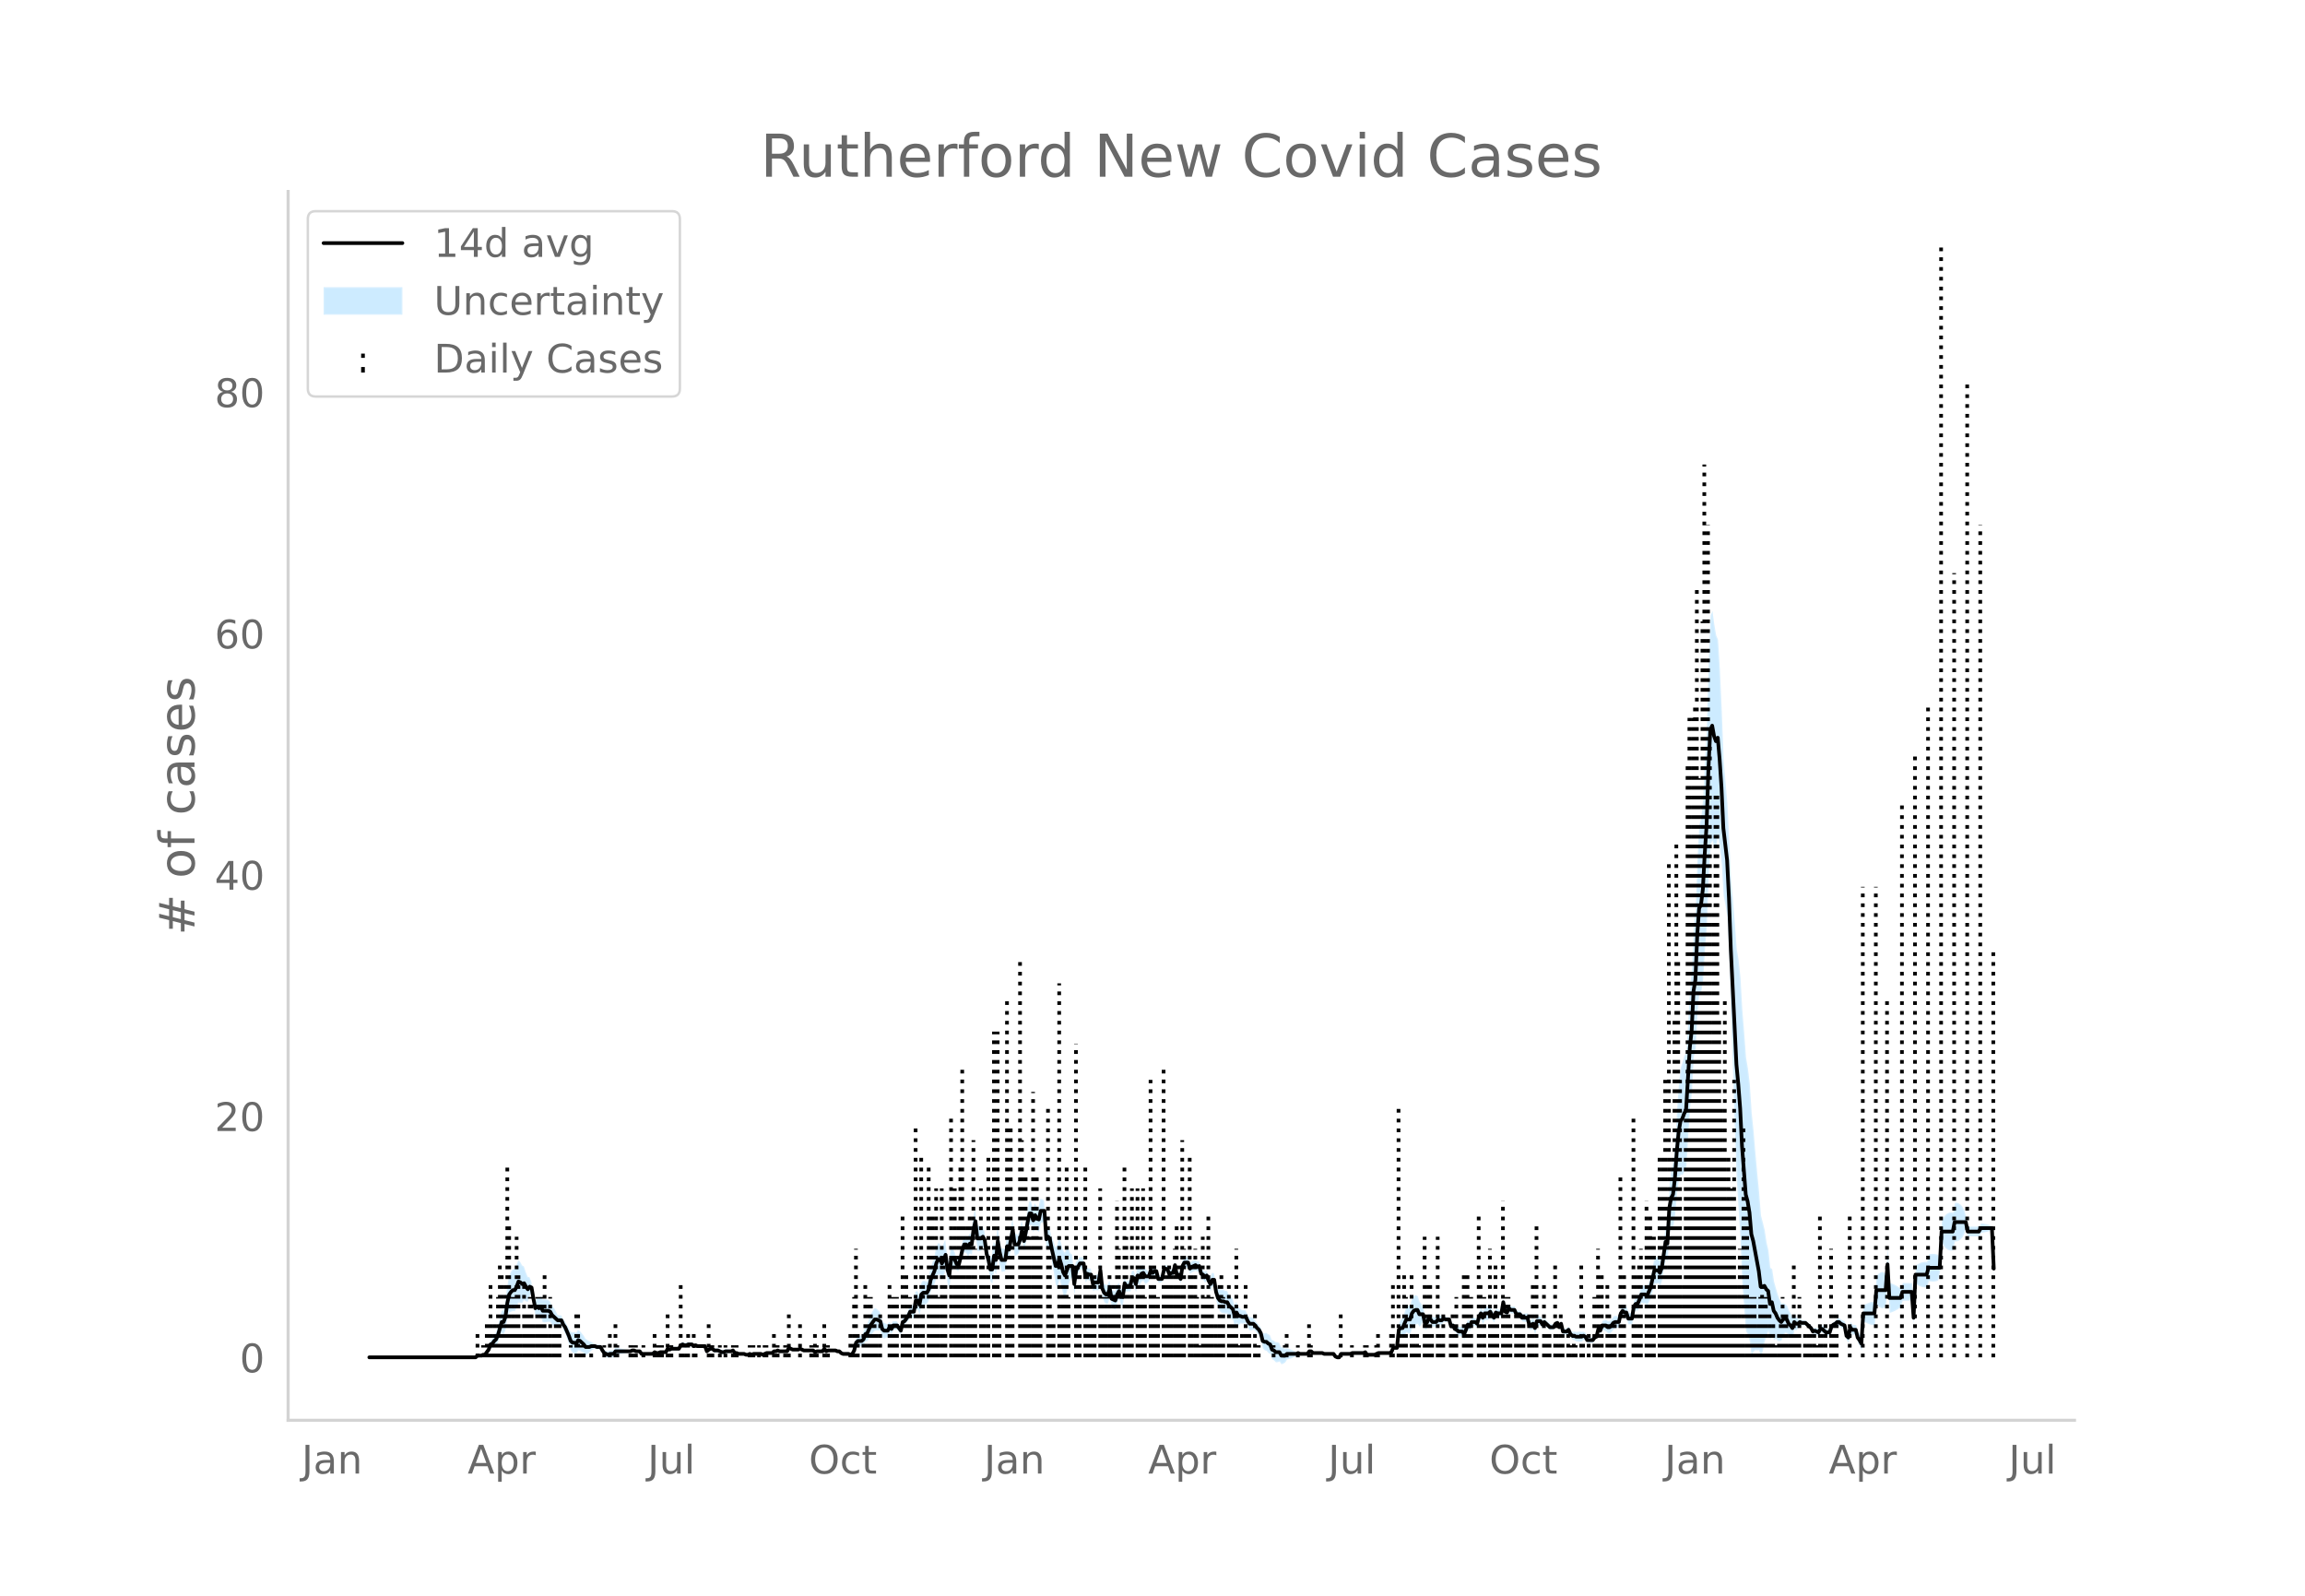 <svg height="864" viewBox="0 0 936 648" width="1248" xmlns="http://www.w3.org/2000/svg" xmlns:xlink="http://www.w3.org/1999/xlink"><defs><style>*{stroke-linecap:butt;stroke-linejoin:round}</style></defs><g id="figure_1"><path d="M0 648h936V0H0z" style="fill:#fff" id="patch_1"/><g id="axes_1"><path d="M117 576.72h725.4V77.76H117z" style="fill:none" id="patch_2"/><g id="PolyCollection_1"><defs><path d="M150.73-96.823h42.399l.757-.513.757.067.757.044.757-.27.757.053.758-.845.757-.74.757-1.523.757.039.757-.653.757-.36.757-1.317.757-2.148.757-1.719.758.461.757-1.616.757-4.615.757-2.457.757-.4.757-.32.757.085.757-1.308.758-2.117.757.031.757.024.757-1.16.757.535.757.189.757-2.315.757-1.202.758 4.222.757 4.774.757-.136.757 1.221.757-.381.757 2.113.757.064.757-.065.758-.143.757.024.757 1.178.757.487.757.126.757-.206.757-.29.757.098.758 1.91.757 1.29.757 2.003.757 2.24.757 2.67.757 1.091.757.15.757.364.758-1.54.757.176.757.518.757.508.757.774.757-.52.757-.476.757-.925.758-.48.757-.313.757.323.757.009.757-.009.757 1.534.757 1.116.757.404.758.446.757-.309.757.073.757.04.757-1.087.757-.084.757-.108.757-.14.758-.126.757-.166.757-.236.757-.03.757.008.757-.35.757-.073.757.28.758-.1.757-.194.757 1.244.757.1.757.07.757.048.757.035.757.022.757.012.758-.714.757.334.757-.06.757-.424.757-.032.757-.037.757-.042.757-1.16.758.43.757-.257.757.052.757.02.757-.01.757-.041.757-1.23.757-.228.758.359h.757l.757-.359.757-.062.757-.126.757.673.757-.415.757.298.758-.065.757-.084.757-.11.757-.165.757 2.505.757-.613.757-.314.757.022.758.746.757.008.757-.03.757.391.757.362.757.007.757-.403.757-.086.758-.133.757-.218.757-.353.757 1.096.757-.025.757.332.757.04.757.017.758-.005.757.396.757.044.757-.343.757.35.757-.386.757-.051.757-.07.758-.223.757-.029.757.327.757-.35.757-.311.757.03.757.023h.757l.758-.603.757.075.757-.274.757.375.757.014.757.001.757-.009.757-.021.758-1.304.757.37.757.34.757-.026.757-.047.757-.074.757-.335.757.333.757.35.758-.021.757-.024.757-.027.757-.03.757-.036.757.724.757-.359.757.012.758.004.757-.004.757-1.01.757.998.757-.373h3.029l.757.353.757.002.757.752.757.467.757.084.757.064.757.05.758.332.757-.33.757-1.4.757-2.6.757-.237.757.322.757.243.757-.445.758-1.66.757-.045.757-1.391.757-1.35.757-.738.757-.838.757-.077.757.032.758-.043.757 2.874.757.443.757-.311.757-.387.757-1.812.757.534.757-1.583.758-.043.757-.002.757 1.024.757.947.757-3.627.757-.396.757-.9.757-.696.758-1.31.757.249.757.11.757-3.795.757.4.757 1.877.757-3.716.757-.36.758.009.757-.395.757-1.429.757-3.594.757-1.45.757-1.423.757-2.532.757-1.293.758.048.757 1.802.757-1.427.757-2.416.757 5.522.757 1.986.757-7.422.757-.717.757-.188.758 1.235.757-.012.757-2.958.757-3.127.757-1.526.757.43.757 1.23.757-1.109.758.561.757-5.703.757-2.774.757 7.003.757-.064.757-.198.757-1.199.757.555.758 5.361.757 2.947.757 4.904.757.766.757-5.484.757 1.946.757-7.67.757 4.206.758 2.307.757-.146.757-.245.757-5.873.757.903.757-4.153.757-2.92.757 5.991.758-.365.757-.545.757-2.044.757-3.662.757 4.55.757-3.333.757-3.98.757-3.083.758-.007.757 2.853.757-2.144.757 1.453.757.461.757-3.533.757-.247.757-.495.758 11.548.757-.813.757 1.353.757 4.695.757 4.339.757 4.674.757.722.757-2.867.758 2.615.757 3.47.757 1.593.757-2.818.757-3.052.757-2.097.757-.51.757 7.043.758-6.612.757-2.041.757-1.623.757.045.757.041.757 5.14.757-1.072.757.395.758-.022.757 4.289.757-.515.757.099.757.022.757-5.082.757 7.724.757 2.125.757.825.758-.1.757-2.986.757 4.525.757.471.757.382.757-2.747.757-1.457.757 2.404.758-.105.757-5.63.757.289.757-.257.757.14.757-2.681.757.324.757 2.517.758-3.315.757.627.757-1.538.757-.316.757 1.348.757-.463.757-.752.757-2.283.758.886.757-.863.757-.305.757 3.173.757.023.757-.3.757-3.398.757-.583.758.435.757 2.098.757-.724.757-.033.757-2.946.757 4.204.757-.34.757 1.845.758-5.078.757-1.204.757.073.757-.038.757 2.452.757-.681 1.514-.65v-.054l.758.644.757-.416.757 3.23.757.314.757 1.165.757-.883.757 2.489.757 1.755.758-1.76.757-.107.757 5.515.757 3.147.757 1.528.757.59.757.068.757.176.758-.017.757 1.384.757.682.757.46.757 2.91.757-1.499.757.96.757-.866.758.104.757-.07.757-.06.757 1.8.757 1.081.757-.084.757-.257.757.563.758.984.757.663.757 1.731.757 3.68.757.781.757.222.757.864.757.378.757 2.178.758.454.757.805.757-.073.757-.262.757 1.154.757-.323.757-.456.757-1.217.758-.174.757-.214.757-.323.757-.338.757-.47.757-.49.757.227.757-.04.758-.052.757-.068.757-.044.757-.971.757.022.757.7.757-.003.757-.005.758-.006.757-.008.757-.01.757.36h3.786l.757 1.14.757.44.757.1.757-1.415.757-.015.757-.018.757-.019.758-.02h.757l.757-.33.757.02.757.017.757.016.757.014.757-.044.758-.137.757-.587.757 1.093.757.034.757.03.757.024.757.021.757-.35.758-.35h4.542l.757-.35.758-1.412.757.175.757.103.757-5.75.757.196.757.573.757-1.136.757-1.14.758.367.757.171.757-2.22.757-.955.757-.489.757-.382.757 1.202.757-.85.757-1.412.758 3.6.757-.561.757-2.094.757.208.757 1.122.757.067.757.062.757-1.078.758.217.757-.245.757-1.059.757.202.757-.194.757-.281.757 2.986.757-.23.758 1.685.757.594.757.992.757.21.757.155.757 1.2.757-1.79.757-2.194.758.498.757-1.858.757-.118.757-.13.757.747.757-2.45.757-.958.757 1.84.758-1.602.757.034.757-.076.757-1.014.757 1.09.757.91.757-2.31.757.268.758-.13.757-.196.757-4.315.757 3.804.757.35.757-1.778.757.715.757.007h.758l.757 1.78.757-.023.757-.138.757 1.563.757.126.757.107.757.092.758 3.194.757-.08.757-.194.757 1.89.757-2.942.757-.205.757-.291.757 1.335.758-1.217.757.489.757.656.757.669.757-.1.757-.188.757-1.404.757-.337.758 1.797.757-1.486.757 3.37.757.11.757.031.757-.67.757 1.845.757.872.757.139.758.505.757.104.757.06.757-.123.757-.65.757.237.757 1.026.757.05.758-.005.757-.063.757-1.394.757-.44.757-2.692.757.888.757-1.635.757.316.758.227.757.8.757.077.757-.617.757-1.044.757-.418.757-.192.757-.35.758-3.391.757-.948.757.894.757.01.757 2.404.757-.064.757-.084.757-4.68.758-.855.757.097.757-1.465.757-1.67.757.2.757.006.757.811.757-1.5.758-1.462.757-2.944.757-2.978.757.103.757-.288.757.992.757-2.04.757-4.781.758-4.2.757 1.317.757-11.866.757-2.152.757-.167.757-4.832.757-8.573.757-5.488.758-2.308.757.235.757-1.546.757-1.8.757-12.494.757-11.617.757-6.02.757-14.684.758-2.704.757-15.131.757-8.299.757-.146.757-4.961.757-12.223.757-9.475.757-20.09.758-13.11.757-1.654.757 2.804.757-.107.757-4.643.757 5.203.757 6.513.757 12.841.757 3.85.758 4.546.757 15.875.757 25.952.757 21.164.757 22.68.757 21.129.757 11.695.757 12.545.758 17.661.757 10.23.757 9.423.757 1.225.757 2.797.757 6 .757-1.715.757-.673.758.15.757-.132.757 3.104.757-2.8.757-3.812.757-2.222.757-1.854.757 3.502.758-2.01.757 2.021.757-.573.757.918.757.06.757-.212.757-1.963.757-1.15.758.135.757 1.467.757.141.757.457.757-3.537.757.306.757-.822.757-1.089.758.021.757-.118.757-.03.757.718.757.684.757.659.757 1.553.757-.197.758.516.757.504.757-1.448.757-.018.757.7.757.646.757-.075.757-.143.758-2.64.757-.7.757-.215.757-.449.757.162.757.756.757.334.757.259.758 4.463.757 1 .757-4.218.757.998.757-.057.757-.06.757 3.437.757 1.356.758 1.746.757-11.803.757.374.757.354.757.313.757.272.757.098.757-.06.757-8.23.758.774.757.497.757.275.757-.245.757-.72.757-10.683.757 13.449.757-.244.758-.293.757-.352.757-.422.757-.514.757-.646.757-2.457.757-.008.757-.01.758-.009.757-.01.757-.012.757 9.678.757-16.606.757.599.757.42.757.285.758.176.757.076.757-.02.757-2.543.757.15.757.054.757-.04.757-.137.758-.24.757-3.76.757-11.654.757 1.416.757.894.757.565.757.308.757.083.758-.135.757-3.617.757-.012.757-.256.757-.528.757-.869.757-1.391.757-2.806.758 3.85h4.542l.757-1.476.758-.097.757-.121.757-.152.757-.193.757-.254.757-.378.757 20.001v-8.56l-.757-12.894-.757-.378-.757-.254-.757-.193-.757-.152-.757-.121-.758-.097-.757 1.324h-4.542l-.758-3.85-.757-2.805-.757-1.392-.757-.868-.757-.529-.757-.256-.757-.011-.757 4.082-.758-.136-.757.083-.757.309-.757.564-.757.895-.757 1.416-.757 17.74-.757-3.759-.758-.24-.757-.137-.757-.04-.757.054-.757.15-.757 3.056-.757-.02-.757.077-.758.175-.757.286-.757.42-.757.598-.757 18.39-.757-11.32-.757-.01-.757-.011-.758-.01-.757-.01-.757-.007-.757 2.442-.757-.646-.757-.514-.757-.423-.757-.351-.758-.293-.757-.244-.757-13.848-.757 10.314-.757-.72-.757-.245-.757.276-.757.497-.758.774-.757 10.668-.757-.06-.757.097-.757.272-.757.313-.757.354-.757.374-.757 12.694-.758-1.054-.757-.744-.757-2.861-.757-.061-.757-.056-.757-1.102-.757 4.18-.757-.4-.758-3.935-.757-.44-.757-.367-.757-.644-.757.162-.757.95-.757.486-.757.7-.758 2.259-.757-.143-.757-.075-.757-.753-.757-.7-.757-.019-.757 1.352-.757-.196-.758-.184-.757.503-.757-1.246-.757-.742-.757-.715-.757-.681-.757-.031-.757-.118-.758-.68-.757.312-.757-.822-.757-1.094-.757 1.362-.757-1.643-.757-1.258-.757-2.033-.758-.564-.757-.45-.757.136-.757-1.612-.757-2.04-.757-2.58-.757-2.674-.757-4.978-.758-.61-.757-6.996-.757-3.254-.757-5.022-.757-3.112-.757-2.8-.757-9.495-.757-7.83-.758-8.25-.757-9.07-.757-7.316-.757-11.497-.757-6.301-.757-4.374-.757-10.174-.757-9.368-.758-13.135-.757-7.052-.757-4.403-.757-10.366-.757-9.516-.757-8.232-.757-16.042-.757-14.92-.758-8.753-.757-8.748-.757-20.054-.757-16.584-.757-12.295-.757-1.843-.757-4.307-.757-5.594-.757 1.846-.758 18.384-.757 26.104-.757 13.622-.757 16.473-.757 7.638-.757 2.653-.757 13.398-.757 21.264-.758 6.394-.757 17.512-.757 7.978-.757 13.58-.757 12.703-.757.998-.757 2.654-.757 2.335-.758 6.79-.757 10.61-.757 13.124-.757 7.766-.757 2.633-.757 6.247-.757 16.83-.757-.082-.758 6.298-.757 5.717-.757 2.16-.757-1.108-.757-.288-.757.103-.757 4.02-.757 4.056-.758 2.037-.757 2-.757-.588-.757.005-.757.2-.757 2.53-.757 2.034-.757.097-.758 1.245-.757 5.119-.757-.085-.757-.064-.757-2.494-.757.009-.757-.505-.757 1.151-.758 3.609-.757-.35-.757-.193-.757.282-.757 1.055-.757.783-.757.078-.757-.6-.758.227-.757.315-.757 2.565-.757-.512-.757 3.607-.757.26-.757.706-.757-.063-.758-.006-.757.051-.757-1.773-.757-.464-.757.05-.757-.122-.757.06-.757.103-.758-.194-.757.138-.757-.527-.757-1.656-.757.73-.757.032-.757.11-.757-2.93-.757 1.315-.758-1.703-.757.363-.757 1.395-.757-.188-.757-.1-.757-.73-.757-.744-.757-.91-.758.882-.757-1.464-.757-.291-.757-.206-.757 2.657-.757-1.61-.757.507-.757.62-.758-3.106-.757.092-.757.108-.757.126-.757-1.237-.757-.138-.757-.023-.757-1.72h-.758l-.757.007-.757-.685-.757 1.722-.757-.35-.757-3.895-.757 4.784-.757-.195-.758-.131-.757-.432-.757 1.89-.757-1.19-.757-1.71-.757.386-.757-.075-.757.033-.758 1.898-.757-1.66-.757 1.842-.757 3.148-.757-.651-.757-.13-.757-.119-.757 1.642-.758-.902-.757 2.005-.757 1.71-.757-.9-.757.154-.757.211-.757-.408-.757-.106-.758-1.114-.757.47-.757-2.613-.757-.281-.757-.195-.757-.498-.757.341-.757-.244-.758-.484-.757 1.022-.757.062-.757.067-.757-.978-.757-.491-.757 1.405-.757.14-.758-4.1-.757-1.413-.757-.85-.757-2.296-.757-.383-.757.212-.757 1.144-.757 2.68-.757.17-.758.368-.757 2.36-.757 2.362-.757.573-.757 1.597-.757 8.947-.757.103-.757.175-.758 2.087-.757.35h-4.542l-.758.35-.757.35-.757.021-.757.025-.757.029-.757.035-.757-1.007-.757.112-.758-.137-.757-.043-.757.014-.757.016-.757.017-.757.02-.757.37h-.757l-.758-.02-.757-.02-.757-.017-.757-.016-.757 1.385-.757.1-.757-.26-.757-.96H537.62l-.757-.339-.757-.01-.757-.008-.758-.007-.757-.004-.757-.003-.757-.7-.757.022-.757 1.129-.757-.045-.757-.067-.758-.052-.757-.04-.757-.474-.757.211-.757-.47-.757-.338-.757-.324-.757-.213-.758-.174-.757.182-.757-.456-.757-.323-.757-1.646-.757-.262-.757-.073-.757-.594-.758-.246-.757-2.021-.757-.322-.757-.536-.757.222-.757.082-.757-2.62-.757-1.069-.757-.737-.758-1.115-.757-.837-.757-.257-.757-.085-.757-1.017-.757-1.7-.757-.06-.757-.07-.758-.596-.757-.866-.757-1.84-.757 1.3-.757-2.688-.757-.94-.757-.718-.757-1.415-.758-.017-.757-.525-.757.068-.757-.11-.757-.571-.757-1.753-.757-4.283-.757-.108-.758 1.74-.757-1.044-.757-1.71-.757.516-.757-.935-.757-.385-.757-3.07-.757.284-.758-.755v-.055l-1.514.75-.757.719-.757-2.447-.757-.038-.757.073-.757 1.596-.758 5.42-.757-1.654-.757.36-.757-4.195-.757 3.353-.757-.033-.757.675-.757-2.1-.758-.266-.757.817-.757 3.6-.757-.299-.757.023-.757-3.127-.757-.304-.757.537-.758-1.214-.757 2.616-.757-.752-.757-.463-.757-1.452-.757.384-.757 1.262-.757-.773-.758 3.684-.757-2.382-.757.324-.757 3.619-.757.14-.757.442-.757-2.51-.757 5.568-.758-.105-.757-2.496-.757 1.344-.757 2.151-.757-.317-.757-.23-.757-3.873-.757 1.913-.758-.1-.757-.574-.757-1.375-.757-6.974-.757 4.717-.757.022-.757.1-.757.884-.757-3.41-.758-.023-.757-.305-.757 1.028-.757-5.358-.757.041-.757.044-.757 1.177-.757.759-.758 4.586-.757-7.655-.757-.51-.757-2.097-.757.448-.757 1.382-.757-1.208-.757-2.828-.758-2.285-.757 3.432-.757.722-.757-2.324-.757-1.96-.757-3.005-.757-1.446-.757 1.286-.758-11.548-.757-.495-.757-.247-.757 3.465-.757-.239-.757-1.346-.757 2.055-.757-2.745-.758-.008-.757 3.916-.757 4.419-.757 3.667-.757-4.55-.757 4.038-.757 2.155-.757-.545-.758-.365-.757-5.908-.757 4.78-.757 4.245-.757-1.896-.757 5.325-.757-.245-.757-.146-.758-3.992-.757-4.892-.757 7.727-.757-1.553-.757 5.714-.757.766-.757-2.795-.757-1.952-.758-5.838-.757-2.244-.757.2-.757-.197-.757-.065-.757-6.994-.757 3.525-.757 6.895-.758-.14-.757 1.692-.757-.87-.757.43-.757 2.673-.757 3.873-.757 2.64-.757-.711-.758-2.265-.757-1.588-.757-.717-.757 6.577-.757-2.914-.757-6.376-.757 1.783-.757 1.373-.757-1.698-.758.048-.757 2.207-.757 3.767-.757 2.076-.757 2.05-.757 4.105-.757 1.37-.757-.394-.758.008-.757 1.04-.757 4.683-.757-1.623-.757.4-.757 5.304-.757.11-.757.25-.758 2.189-.757 1.403-.757 1.2-.757.304-.757 3.372-.757-1.153-.757-1.075-.757-.003-.758-.043-.757 1.217-.757-.866-.757.988-.757-.387-.757-.311-.757-.957-.757-3.425-.758-.742-.757-.67-.757-.075-.757 1.261-.757 1.362-.757 2.15-.757 2.108-.757.655-.758 2.54-.757.954-.757.243-.757.322-.757 1.162-.757 3.7-.757 1.4-.757.37-.758-.368-.757.05-.757.064-.757.084-.757-.233-.757-.648-.757.001-.757-.347H336.225l-.757.327-.757-1.1-.757 1.089-.757-.004-.758.004-.757.011-.757.342-.757-.676-.757-.035-.757-.031-.757-.027-.757-.024-.758-.021-.757-.35-.757-.367-.757.365-.757-.074-.757-.047-.757-.027-.757-.358-.757-.33-.758 1.495-.757-.021-.757-.01-.757.002-.757.013-.757-.324-.757.426-.757.075-.758.797h-.757l-.757.023-.757.03-.757.388-.757.35-.757-.373-.757-.028-.758-.223-.757-.07-.757-.051-.757.313-.757-.35-.757.357-.757.044-.757-.303-.758-.005-.757.016-.757.04-.757-.367-.757-.025-.757-1.004-.757.346-.757-.218-.758-.132-.757-.086-.757.296-.757.008-.757-.338-.757-.31-.757-.029-.757.008-.758-.654-.757.022-.757.386-.757.786-.757-1.694-.757-.165-.757-.11-.757-.083-.758-.066-.757-.402-.757.286-.757-.727-.757-.127-.757-.062-.757.342h-.757l-.758-.342-.757.472-.757 1.57-.757-.041-.757-.01-.757.02-.757.052-.757.443-.758-.27-.757 1.64-.757-.043-.757-.036-.757-.033-.757.277-.757-.06-.757-.366-.758.685-.757.012-.757.023-.757.034-.757.05-.757.068-.757.1-.757-.856-.757-.193-.758-.101-.757-.419-.757-.073-.757.35-.757.007-.757-.029-.757-.237-.757-.165-.758-.127-.757-.14-.757-.107-.757-.084-.757 1.012-.757.04-.757.073-.757.391-.758-.254-.757-.296-.757-.983-.757-1.266-.757-.009-.757.009-.757-.376-.757-.313-.758-.481-.757-.225-.757-.476-.757-.52-.757-1.326-.757-.891-.757-.882-.757-.525-.758 1.26-.757-.335-.757.15-.757-.309-.757-1.53-.757-1.259-.757-1.497-.757-.81-.758-1.588-.757.098-.757-.291-.757-1.606-.757-1.274-.757-.913-.757-1.62-.757-.676-.758-.144-.757-.064-.757.063-.757-1.386-.757 1.018-.757-.178-.757 1.264-.757-2.926-.758-4.876-.757-1.902-.757-.215-.757-1.91-.757-2.265-.757-.46-.757-1.376-.757-.67-.758 2.083-.757 1.492-.757.085-.757 1.08-.757 1.699-.757 4.542-.757 6.584-.757 2.583-.758.461-.757 3.18-.757 3.451-.757 2.184-.757 1.039-.757 1.447-.757.738-.757 2.677-.757 1.36-.758 1.254-.757.053-.757.43-.757.044-.757.067-.757.887H150.73z" id="m4519d742d4" style="stroke:#fff;stroke-opacity:.2"/></defs><g clip-path="url(#p1ee2691816)"><use style="fill:#089fff;fill-opacity:.2;stroke:#fff;stroke-opacity:.2" xlink:href="#m4519d742d4" y="648"/></g></g><g id="LineCollection_1"><path clip-path="url(#p1ee2691816)" d="M193.886 551.177v-9.799M196.157 551.177v-4.9M197.672 551.177v-14.698M198.429 551.177v-14.698M199.186 551.177v-29.396M199.943 551.177v-4.9M200.7 551.177v-14.698M201.457 551.177v-9.799M202.214 551.177V526.68M202.971 551.177v-39.194M203.728 551.177v-34.295M204.486 551.177v-9.799M205.243 551.177v-29.396M206 551.177v-78.389M206.757 551.177v-53.892M207.514 551.177v-14.698M208.271 551.177V526.68M209.028 551.177v-14.698M209.785 551.177v-48.993M210.543 551.177v-34.295M211.3 551.177v-9.799M212.814 551.177v-29.396M213.571 551.177V531.58M214.328 551.177V531.58M215.085 551.177V526.68M215.842 551.177V526.68M216.6 551.177v-14.698M218.114 551.177V526.68M218.871 551.177v-14.698M219.628 551.177V526.68M220.385 551.177V526.68M221.142 551.177v-34.295M221.9 551.177v-9.799M223.414 551.177V526.68M224.928 551.177v-9.799M225.685 551.177v-14.698M226.442 551.177v-14.698M227.2 551.177v-14.698M231.742 551.177v-4.9M234.013 551.177V531.58M234.77 551.177V531.58M235.528 551.177v-4.9M236.285 551.177v-4.9M237.042 551.177v-4.9M240.07 551.177v-4.9M245.37 551.177v-4.9M247.642 551.177v-9.799M249.913 551.177v-14.698M250.67 551.177v-4.9M255.97 551.177v-4.9M256.727 551.177v-4.9M258.241 551.177v-4.9M261.27 551.177v-4.9M265.813 551.177v-9.799M267.327 551.177v-4.9M268.084 551.177v-4.9M268.841 551.177v-4.9M271.112 551.177V531.58M272.627 551.177v-4.9M276.412 551.177v-29.396M277.17 551.177v-4.9M278.684 551.177v-4.9M279.44 551.177v-9.799M281.712 551.177v-9.799M282.47 551.177v-4.9M287.77 551.177v-14.698M288.526 551.177v-4.9M289.283 551.177v-4.9M292.312 551.177v-4.9M294.583 551.177v-4.9M297.612 551.177v-4.9M299.126 551.177v-4.9M304.426 551.177v-4.9M305.94 551.177v-4.9M308.212 551.177v-4.9M310.483 551.177v-4.9M311.24 551.177v-4.9M314.269 551.177v-9.799M315.026 551.177v-4.9M315.783 551.177v-4.9M318.811 551.177v-4.9M320.326 551.177V531.58M324.868 551.177v-14.698M329.411 551.177v-4.9M330.925 551.177v-9.799M331.682 551.177v-4.9M334.71 551.177v-14.698M336.225 551.177v-4.9M345.31 551.177v-9.799M346.068 551.177v-4.9M346.825 551.177V526.68M347.582 551.177v-44.094M348.34 551.177v-9.799M350.61 551.177v-9.799M351.368 551.177v-29.396M352.125 551.177v-4.9M352.882 551.177V526.68M353.639 551.177V526.68M354.396 551.177v-14.698M355.153 551.177v-14.698M355.91 551.177v-9.799M357.425 551.177V531.58M361.21 551.177v-29.396M361.967 551.177V531.58M362.724 551.177V526.68M363.482 551.177V526.68M364.239 551.177V526.68M366.51 551.177v-58.792M367.267 551.177v-4.9M368.024 551.177v-34.295M368.781 551.177v-14.698M369.539 551.177V526.68M371.81 551.177V458.09M372.567 551.177V531.58M374.081 551.177v-83.288M374.838 551.177v-34.295M377.11 551.177v-78.389M377.867 551.177v-58.792M378.624 551.177v-58.792M379.381 551.177v-39.194M380.138 551.177v-68.59M380.895 551.177V526.68M382.41 551.177v-68.59M383.167 551.177v-39.194M383.924 551.177v-29.396M386.195 551.177v-97.986M387.71 551.177v-68.59M388.467 551.177v-34.295M389.224 551.177v-53.892M389.98 551.177v-78.389M390.738 551.177V433.593M391.495 551.177v-53.892M393.01 551.177v-53.892M393.766 551.177v-58.792M394.524 551.177V526.68M395.28 551.177v-88.188M396.038 551.177v-44.094M398.31 551.177v-68.59M399.066 551.177v-44.094M399.823 551.177v-34.295M401.338 551.177v-83.288M403.61 551.177V418.896M404.366 551.177v-34.295M405.123 551.177V418.896M405.88 551.177V526.68M408.909 551.177v-146.98M409.666 551.177V526.68M410.423 551.177V458.09M411.18 551.177v-53.892M414.209 551.177V389.5M414.966 551.177v-88.188M415.723 551.177v-68.59M416.48 551.177v-73.49M417.237 551.177v-58.792M417.994 551.177v-48.993M419.509 551.177V443.392M420.266 551.177v-53.892M421.023 551.177v-73.49M421.78 551.177v-48.993M422.537 551.177v-48.993M425.566 551.177V448.291M426.323 551.177v-48.993M427.08 551.177V531.58M427.837 551.177v-14.698M430.108 551.177V399.298M430.866 551.177V531.58M431.623 551.177v-29.396M432.38 551.177v-29.396M433.137 551.177v-78.389M433.894 551.177V526.68M436.923 551.177V423.795M437.68 551.177v-39.194M438.437 551.177v-34.295M440.708 551.177v-78.389M441.465 551.177v-34.295M442.222 551.177V526.68M442.98 551.177v-29.396M443.737 551.177V526.68M444.494 551.177v-34.295M446.765 551.177v-68.59M447.522 551.177V526.68M448.28 551.177v-14.698M449.036 551.177V526.68M450.55 551.177v-34.295M451.308 551.177V531.58M452.065 551.177v-29.396M452.822 551.177V531.58M453.58 551.177v-63.691M454.336 551.177v-44.094M456.608 551.177v-78.389M457.365 551.177v-48.993M458.122 551.177v-29.396M458.88 551.177v-14.698M459.636 551.177v-68.59M461.908 551.177v-68.59M462.665 551.177V531.58M463.422 551.177v-39.194M464.179 551.177v-68.59M464.936 551.177V526.68M467.207 551.177V438.493M467.965 551.177v-34.295M468.722 551.177v-39.194M469.479 551.177v-14.698M470.236 551.177V526.68M472.507 551.177V433.593M473.264 551.177v-29.396M474.022 551.177v-34.295M474.779 551.177v-39.194M475.536 551.177v-34.295M477.05 551.177v-44.094M477.807 551.177v-53.892M478.564 551.177v-39.194M479.321 551.177v-14.698M480.079 551.177v-88.188M480.836 551.177v-44.094M483.107 551.177v-83.288M483.864 551.177v-39.194M485.378 551.177v-44.094M485.378 551.177v-39.194M486.136 551.177V526.68M486.893 551.177v-4.9M488.407 551.177v-48.993M489.164 551.177V526.68M489.921 551.177V526.68M490.678 551.177v-58.792M491.435 551.177V526.68M492.193 551.177V526.68M493.707 551.177v-14.698M494.464 551.177v-4.9M495.221 551.177v-29.396M495.978 551.177v-34.295M496.735 551.177V526.68M499.007 551.177v-29.396M499.764 551.177v-14.698M500.52 551.177v-14.698M501.278 551.177V531.58M502.035 551.177v-44.094M502.792 551.177v-4.9M504.307 551.177v-9.799M505.064 551.177v-4.9M505.82 551.177v-29.396M506.578 551.177v-9.799M507.335 551.177v-9.799M509.606 551.177V531.58M511.12 551.177v-4.9M517.178 551.177v-4.9M521.72 551.177v-4.9M522.477 551.177v-9.799M527.02 551.177v-4.9M531.563 551.177v-14.698M532.32 551.177v-4.9M544.434 551.177V531.58M548.977 551.177v-4.9M554.277 551.177v-4.9M555.034 551.177v-4.9M558.82 551.177v-4.9M559.577 551.177v-9.799M564.876 551.177v-9.799M565.634 551.177v-29.396M567.905 551.177V448.291M568.662 551.177v-9.799M569.42 551.177v-4.9M570.176 551.177v-34.295M570.933 551.177V526.68M573.205 551.177v-34.295M573.962 551.177v-14.698M574.719 551.177v-4.9M575.476 551.177v-9.799M576.233 551.177v-4.9M578.505 551.177v-48.993M579.262 551.177v-14.698M580.019 551.177v-29.396M580.776 551.177v-29.396M581.533 551.177v-9.799M583.804 551.177v-48.993M584.562 551.177v-9.799M585.319 551.177v-4.9M586.076 551.177V531.58M589.104 551.177v-9.799M589.861 551.177V531.58M590.619 551.177v-9.799M591.376 551.177V526.68M594.404 551.177v-34.295M595.161 551.177v-34.295M595.918 551.177v-34.295M596.676 551.177v-9.799M597.433 551.177V526.68M600.461 551.177v-58.792M601.218 551.177v-29.396M602.733 551.177V526.68M605.004 551.177v-44.094M605.761 551.177v-14.698M606.518 551.177V531.58M607.275 551.177v-39.194M608.032 551.177V531.58M610.304 551.177v-63.691M611.06 551.177v-4.9M611.818 551.177V526.68M612.575 551.177V526.68M613.332 551.177v-14.698M615.604 551.177V531.58M616.36 551.177v-14.698M617.118 551.177V531.58M617.875 551.177V531.58M618.632 551.177V531.58M620.904 551.177V531.58M621.66 551.177v-9.799M622.418 551.177v-29.396M623.932 551.177v-53.892M626.96 551.177v-29.396M627.718 551.177v-9.799M628.475 551.177v-9.799M629.232 551.177v-9.799M631.503 551.177v-39.194M632.26 551.177v-14.698M633.018 551.177v-4.9M633.775 551.177V531.58M634.532 551.177v-9.799M636.803 551.177v-9.799M637.56 551.177v-4.9M639.074 551.177v-9.799M639.832 551.177v-4.9M642.103 551.177v-39.194M642.86 551.177V531.58M645.131 551.177v-9.799M647.403 551.177V526.68M648.16 551.177v-9.799M648.917 551.177v-44.094M650.431 551.177v-34.295M652.703 551.177v-29.396M653.46 551.177V531.58M654.217 551.177v-9.799M654.974 551.177v-14.698M655.731 551.177v-14.698M658.003 551.177v-73.49M658.76 551.177V526.68M659.517 551.177v-34.295M663.302 551.177v-97.986M664.06 551.177v-34.295M664.817 551.177v-9.799M665.574 551.177v-39.194M666.33 551.177v-44.094M668.602 551.177v-63.691M669.36 551.177v-48.993M670.117 551.177v-58.792M670.874 551.177v-48.993M671.63 551.177v-48.993M673.902 551.177v-83.288M674.66 551.177v-63.691M675.416 551.177v-83.288M676.174 551.177V438.493M676.93 551.177v-34.295M677.688 551.177V350.305M678.445 551.177v-58.792M679.202 551.177v-83.288M679.96 551.177v-137.18M680.716 551.177v-210.67M681.473 551.177V389.5M682.23 551.177V438.493M682.988 551.177v-14.698M683.745 551.177v-29.396M684.502 551.177V448.291M685.259 551.177V311.111M686.016 551.177V291.513M686.773 551.177v-210.67M687.53 551.177V291.513M688.288 551.177V286.614M689.045 551.177V237.621M689.802 551.177V316.01M690.559 551.177V394.399M691.316 551.177V252.319M692.073 551.177v-362.55M692.83 551.177V276.815M693.587 551.177V213.124M694.345 551.177V301.312M695.102 551.177V423.795M695.859 551.177V369.902M696.616 551.177V320.909M697.373 551.177V320.909M698.13 551.177v-137.18M698.887 551.177V448.291M699.644 551.177v-83.288M700.401 551.177v-146.98M701.159 551.177v-63.691M701.916 551.177v-83.288M702.673 551.177v-68.59M703.43 551.177v-68.59M704.187 551.177V438.493M704.944 551.177v-29.396M705.701 551.177v-14.698M706.458 551.177v-44.094M707.216 551.177v-14.698M707.973 551.177V458.09M709.487 551.177v-63.691M710.244 551.177V531.58M711.001 551.177V526.68M711.758 551.177V526.68M712.515 551.177V526.68M713.273 551.177v-9.799M714.03 551.177v-14.698M714.787 551.177V526.68M715.544 551.177v-29.396M716.301 551.177V531.58M717.058 551.177V526.68M717.815 551.177v-4.9M718.572 551.177V531.58M719.33 551.177v-9.799M720.087 551.177v-14.698M720.844 551.177v-4.9M722.358 551.177v-9.799M723.115 551.177v-14.698M723.872 551.177V526.68M724.63 551.177V531.58M725.387 551.177V531.58M726.144 551.177v-4.9M726.9 551.177v-9.799M727.658 551.177v-9.799M728.415 551.177v-39.194M729.172 551.177v-9.799M729.93 551.177v-9.799M730.686 551.177V526.68M732.958 551.177v-9.799M733.715 551.177v-4.9M734.472 551.177v-14.698M735.23 551.177v-9.799M736.743 551.177v-9.799M737.5 551.177v-4.9M738.258 551.177v-4.9M739.015 551.177v-58.792M739.772 551.177v-9.799M741.286 551.177v-14.698M743.558 551.177v-44.094M744.315 551.177v-14.698M745.072 551.177V531.58M745.829 551.177V531.58M751.129 551.177v-58.792M756.429 551.177V360.104M761.728 551.177V360.104M766.271 551.177v-146.98M772.328 551.177V325.809M777.628 551.177V306.211M782.928 551.177V286.614M788.228 551.177V100.44M793.528 551.177V232.722M798.828 551.177V154.332M804.127 551.177V213.124M809.427 551.177V384.6" style="fill:none;stroke:#000;stroke-dasharray:1.5,2.475;stroke-dashoffset:0;stroke-width:1.5"/></g><path clip-path="url(#p1ee2691816)" d="M149.973 551.177h43.156l.757-.7h1.514l.757-.35h.757l1.515-2.1.757-2.1.757-.35.757-1.049.757-.7.757-1.75 1.514-5.249h.758l.757-2.1.757-5.599.757-3.5.757-1.05.757-.7h.757l.757-1.399.758-2.1.757.35.757.7.757-.35.757 1.4.757 1.05.757-1.05.757.35.758 4.55.757 3.849.757-.7.757.7.757-.7.757 1.75h2.272l.757.35.757 1.4 2.271 2.1h1.514l.758 1.749.757 1.05 1.514 3.5.757 2.099.757.7h.757l.757.35.758-1.4.757.35 1.514 1.4.757 1.05h1.514l.757-.35h1.515l.757.35h1.514l.757 1.4.757 1.05 1.515.7.757-.35h1.514l.757-1.05h6.057l.757-.35h.757l.757.35h1.515l.757 1.05h4.542l.758-.7.757.35h.757l.757-.35h2.271l.757-1.4.758.35.757-.35h3.028l.757-1.4.757-.35.758.35h.757l.757-.35h1.514l.757.7.757-.35.757.35h3.029l.757 2.1.757-.7.757-.35h.757l.758.7h1.514l1.514.7h.757l.757-.35h2.272l.757-.35.757 1.05h.757l.757.35h2.272l.757.35h.757l.757-.35.757.35.757-.35h3.029l.757.35 1.514-.7h2.271l.758-.7h.757l.757-.35.757.35h3.028l.758-1.4 1.514.7h2.271l.757-.35 1.514.7h3.786l.757.7.757-.35h2.272l.757-1.05.757 1.05.757-.35h3.029l.757.35h.757l.757.7.757.35h2.271l.758.35.757-.35.757-1.4.757-3.15.757-.7h1.514l.757-.7.758-2.1.757-.35 1.514-3.5 1.514-2.099h.757l1.515.7.757 3.15.757.7h1.514l.757-1.4.757.7.757-1.4h1.515l1.514 2.1.757-3.5.757-.35 1.514-2.1.758-1.75h1.514l.757-4.549h.757l.757 1.75.757-4.2.757-.7h1.515l.757-1.4.757-3.849 1.514-3.5.757-3.149.757-1.75h.758l.757 1.75.757-1.4.757-2.1.757 5.95.757 2.45.757-7h.757l.757.7.758 1.75.757.35.757-2.8.757-3.499.757-2.1h.757l.757 1.05.757-1.4.758.35.757-6.299.757-3.15.757 7h1.514l.757-.7.757 1.4.758 5.599.757 2.45.757 3.849h.757l.757-5.6.757 1.75.757-7.698.757 4.549.758 3.15h1.514l.757-5.6.757 1.4 1.514-8.049.757 5.95h1.515l.757-2.1.757-3.85.757 4.55.757-3.5.757-4.2.757-3.499h.758l.757 2.8.757-2.1.757 1.4.757.35.757-3.5h1.514l.758 11.549.757-1.05.757 1.4.757 3.85 1.514 6.648h.757l.757-3.15.758 2.45.757 3.15.757 1.4.757-2.1.757-1.75h1.514l.757 7.35.758-5.6 1.514-2.8h1.514l.757 5.25.757-1.05.757.35h.758l.757 3.85.757-.7h1.514l.757-4.9.757 7.349.757 1.75.757.7h.758l.757-2.45.757 4.2 1.514.7.757-2.45.757-1.4.757 2.45h.758l.757-5.6.757 1.4.757-.35h.757l.757-3.15h.757l.757 2.45.758-3.5.757.7.757-1.4.757-.35.757 1.4h1.514l.757-2.449.758 1.05.757-.7h.757l.757 3.15h1.514l.757-3.5.757-.7.758.35.757 2.1.757-.7h.757l.757-3.15.757 4.2.757-.35.757 1.75.758-5.25.757-1.4h1.514l.757 2.45.757-.7 1.514-.7h0l.758.7.757-.35.757 3.15.757.35.757 1.05.757-.7.757 2.1.757 1.4.758-1.75h.757l.757 4.899.757 2.45.757 1.05.757.35h.757l.757.35h.758l.757 1.399 1.514 1.4.757 2.8.757-1.4.757 1.4h.757l.758.35h1.514l.757 1.75.757 1.049h1.514l.757.7.758 1.05.757.7.757 1.4.757 3.149.757.35h.757l.757.7.757.35.757 2.1.758.35.757.7h1.514l.757 1.4h1.514l.757-.7h3.786l.757-.35.757.35h3.029l.757-1.05h.757l.757.7h3.786l.757.35h3.786l.757 1.05.757.349h.757l.757-1.4h3.786l.757-.35h4.543l.757-.35.757 1.05h3.028l1.515-.7h4.542l.757-.35.758-1.75h1.514l.757-7.348.757-.7h.757l1.514-3.5h1.515l.757-2.45.757-1.05.757-.35h.757l.757 1.75h1.514l.758 3.85.757-.35.757-1.75.757.35.757 1.05h1.514l.757-1.05.758.35h.757l.757-.7.757.35h1.514l.757 2.8.757-.35.758 1.4.757.35.757.7h1.514l.757 1.05.757-1.75.757-2.1.758.7.757-1.75h1.514l.757.7.757-2.8.757-1.4.757 1.75.758-1.75h1.514l.757-.7.757 1.4.757 1.05.757-2.1.757.35h1.515l.757-4.549.757 3.85.757.35.757-1.75.757.7h1.515l.757 1.75h1.514l.757 1.4h2.271l.758 3.149 1.514-.7.757 1.75.757-2.8h1.514l.757 1.4.758-1.05 2.27 2.1h1.515l.757-1.4.757-.35.758 1.75.757-1.4.757 3.15h1.514l.757-.7.757 1.75.757.7h.757l.758.35h2.271l.757-.35.757.35.757 1.399h2.272l.757-1.05.757-.35.757-3.15.757.7.757-2.1h1.515l.757.7h.757l.757-.7.757-1.049.757-.35h1.514l.758-3.5.757-1.05.757.7h.757l.757 2.45h1.514l.757-4.9.758-1.049h.757l.757-1.75.757-2.1h1.514l.757.7 1.515-3.499 1.514-6.999h1.514l.757 1.05.757-2.1 1.515-10.498.757.7.757-14.349.757-4.199.757-1.4.757-6.299.757-10.848.757-8.05.758-4.549.757-1.05.757-2.1.757-1.399 1.514-25.196.757-7 .757-16.097.758-4.55.757-18.197.757-10.848.757-1.4.757-6.3.757-14.347.757-11.549.757-23.097.758-15.747.757-1.75.757 4.2.757 2.099.757-1.4.757 8.749.757 11.548.757 16.448 1.515 12.948.757 15.398.757 20.997 1.514 30.796.757 15.748.757 8.049.757 9.798.758 15.398 1.514 19.597.757 2.8.757 4.55.757 8.748.757 2.8 2.272 12.248.757 6.299h.757l.757-.35.757 1.4.757.7.757 5.25.758-.7.757 3.499.757 1.05.757 1.75.757 1.05.757.699.757-1.05.757-.35.758.35.757 1.75.757.7.757 1.05.757-2.45.757.7h.757l.757-.7.758.35h1.514l2.271 2.1.757 1.4.757-.35 1.515.7.757-1.4h.757l1.514 1.4h1.514l.758-2.45.757-.7.757-.35.757-.7h.757l.757.7 1.514.7.758 4.2.757.7.757-4.2.757 1.05h1.514l.757 3.15.757 1.049.758 1.4.757-12.248h4.542l.757-9.45h3.786l.757-10.498.757 13.648h4.543l.757-2.45h3.786l.757 10.5.757-17.498h4.543l.757-2.8h4.543l.757-14.698h4.543l.757-3.85h4.542l.758 3.85h4.542l.757-1.4h4.543l.757 16.448h0" style="fill:none;stroke:#000;stroke-linecap:round;stroke-width:1.5" id="line2d_1"/><path d="M117 576.72V77.76" style="fill:none;stroke:#d3d3d3;stroke-linecap:square;stroke-linejoin:miter;stroke-width:1.25" id="patch_3"/><path d="M117 576.72h725.4" style="fill:none;stroke:#d3d3d3;stroke-linecap:square;stroke-linejoin:miter;stroke-width:1.25" id="patch_4"/><g id="matplotlib.axis_1"><g id="xtick_1"><g style="fill:#696969" transform="matrix(.16 0 0 -.16 122.498 598.378)" id="text_1"><defs><path d="M9.813 72.906h9.859V5.078q0-13.187-5-19.14-5-5.954-16.094-5.954h-3.75v8.297h3.078q6.531 0 9.219 3.672Q9.813-4.39 9.813 5.078z" id="DejaVuSans-74"/><path d="M34.281 27.484q-10.89 0-15.093-2.484-4.204-2.484-4.204-8.5 0-4.781 3.157-7.594 3.156-2.797 8.562-2.797 7.485 0 12 5.297 4.516 5.297 4.516 14.078v2zm17.922 3.72V0H43.22v8.297Q40.14 3.328 35.547.953q-4.594-2.375-11.234-2.375-8.391 0-13.36 4.719Q6 8.016 6 15.922q0 9.219 6.172 13.906 6.187 4.688 18.437 4.688h12.61v.89q0 6.203-4.078 9.594-4.078 3.39-11.453 3.39-4.688 0-9.141-1.124-4.438-1.125-8.531-3.375v8.312q4.921 1.906 9.562 2.844 4.64.953 9.031.953 11.875 0 17.735-6.156 5.86-6.14 5.86-18.64z" id="DejaVuSans-97"/><path d="M54.89 33.016V0h-8.984v32.719q0 7.765-3.031 11.61-3.031 3.858-9.078 3.858-7.281 0-11.484-4.64-4.204-4.625-4.204-12.64V0H9.08v54.688h9.03v-8.5q3.235 4.937 7.594 7.374Q30.078 56 35.797 56q9.422 0 14.25-5.828 4.844-5.828 4.844-17.156z" id="DejaVuSans-110"/></defs><use xlink:href="#DejaVuSans-74"/><use x="29.492" xlink:href="#DejaVuSans-97"/><use x="90.771" xlink:href="#DejaVuSans-110"/></g></g><g id="xtick_2"><g style="fill:#696969" transform="matrix(.16 0 0 -.16 189.888 598.378)" id="text_2"><defs><path d="M34.188 63.188 20.797 26.906h26.812zm-5.579 9.718h11.188L67.578 0h-10.25l-6.64 18.703h-32.86L11.188 0H.78z" id="DejaVuSans-65"/><path d="M18.11 8.203v-29H9.077v75.484h9.031v-8.296q2.844 4.875 7.157 7.234Q29.594 56 35.594 56q9.968 0 16.187-7.906 6.235-7.907 6.235-20.797T51.78 6.484q-6.218-7.906-16.187-7.906-6 0-10.328 2.375-4.313 2.375-7.157 7.25zm30.578 19.094q0 9.906-4.079 15.547-4.078 5.64-11.203 5.64-7.14 0-11.218-5.64-4.079-5.64-4.079-15.547 0-9.906 4.078-15.547 4.079-5.64 11.22-5.64 7.124 0 11.202 5.64t4.078 15.547z" id="DejaVuSans-112"/><path d="M41.11 46.297q-1.516.875-3.297 1.281Q36.03 48 33.89 48q-7.625 0-11.703-4.953-4.079-4.953-4.079-14.234V0H9.08v54.688h9.03v-8.5q2.844 4.984 7.375 7.39Q30.031 56 36.531 56q.922 0 2.047-.125 1.125-.11 2.484-.36z" id="DejaVuSans-114"/></defs><use xlink:href="#DejaVuSans-65"/><use x="68.408" xlink:href="#DejaVuSans-112"/><use x="131.885" xlink:href="#DejaVuSans-114"/></g></g><g id="xtick_3"><g style="fill:#696969" transform="matrix(.16 0 0 -.16 262.974 598.378)" id="text_3"><defs><path d="M8.5 21.578v33.11h8.984V21.922q0-7.766 3.016-11.656 3.031-3.875 9.094-3.875 7.265 0 11.484 4.64 4.234 4.64 4.234 12.656v31h8.985V0h-8.984v8.406Q42.047 3.422 37.718 1q-4.313-2.422-10.032-2.422-9.421 0-14.312 5.86Q8.5 10.296 8.5 21.578zM31.11 56z" id="DejaVuSans-117"/><path d="M9.422 75.984h8.984V0H9.422z" id="DejaVuSans-108"/></defs><use xlink:href="#DejaVuSans-74"/><use x="29.492" xlink:href="#DejaVuSans-117"/><use x="92.871" xlink:href="#DejaVuSans-108"/></g></g><g id="xtick_4"><g style="fill:#696969" transform="matrix(.16 0 0 -.16 328.45 598.378)" id="text_4"><defs><path d="M39.406 66.219q-10.75 0-17.078-8.016-6.312-8-6.312-21.828 0-13.766 6.312-21.781 6.328-8 17.078-8 10.735 0 17.016 8 6.281 8.015 6.281 21.781 0 13.828-6.281 21.828-6.281 8.016-17.016 8.016zm0 8q15.328 0 24.5-10.281 9.188-10.282 9.188-27.563 0-17.234-9.188-27.516-9.172-10.28-24.5-10.28-15.375 0-24.593 10.25-9.204 10.265-9.204 27.546t9.204 27.563q9.218 10.28 24.593 10.28z" id="DejaVuSans-79"/><path d="M48.781 52.594v-8.407q-3.812 2.11-7.64 3.157-3.828 1.047-7.735 1.047-8.75 0-13.593-5.547-4.829-5.532-4.829-15.547 0-10.016 4.829-15.563 4.843-5.53 13.593-5.53 3.907 0 7.735 1.046 3.828 1.047 7.64 3.156V2.094Q45.016.344 40.984-.531q-4.015-.89-8.562-.89-12.36 0-19.64 7.765-7.266 7.765-7.266 20.953 0 13.375 7.343 21.031Q20.22 56 33.016 56q4.14 0 8.093-.86 3.953-.843 7.672-2.546z" id="DejaVuSans-99"/><path d="M18.313 70.219V54.688h18.5v-6.985h-18.5V18.016q0-6.688 1.828-8.594 1.828-1.906 7.453-1.906h9.218V0h-9.218q-10.407 0-14.36 3.875-3.953 3.89-3.953 14.14v29.688H2.687v6.984h6.594V70.22z" id="DejaVuSans-116"/></defs><use xlink:href="#DejaVuSans-79"/><use x="78.711" xlink:href="#DejaVuSans-99"/><use x="133.691" xlink:href="#DejaVuSans-116"/></g></g><g id="xtick_5"><g style="fill:#696969" transform="matrix(.16 0 0 -.16 399.605 598.378)" id="text_5"><use xlink:href="#DejaVuSans-74"/><use x="29.492" xlink:href="#DejaVuSans-97"/><use x="90.771" xlink:href="#DejaVuSans-110"/></g></g><g id="xtick_6"><g style="fill:#696969" transform="matrix(.16 0 0 -.16 466.239 598.378)" id="text_6"><use xlink:href="#DejaVuSans-65"/><use x="68.408" xlink:href="#DejaVuSans-112"/><use x="131.885" xlink:href="#DejaVuSans-114"/></g></g><g id="xtick_7"><g style="fill:#696969" transform="matrix(.16 0 0 -.16 539.324 598.378)" id="text_7"><use xlink:href="#DejaVuSans-74"/><use x="29.492" xlink:href="#DejaVuSans-117"/><use x="92.871" xlink:href="#DejaVuSans-108"/></g></g><g id="xtick_8"><g style="fill:#696969" transform="matrix(.16 0 0 -.16 604.8 598.378)" id="text_8"><use xlink:href="#DejaVuSans-79"/><use x="78.711" xlink:href="#DejaVuSans-99"/><use x="133.691" xlink:href="#DejaVuSans-116"/></g></g><g id="xtick_9"><g style="fill:#696969" transform="matrix(.16 0 0 -.16 675.955 598.378)" id="text_9"><use xlink:href="#DejaVuSans-74"/><use x="29.492" xlink:href="#DejaVuSans-97"/><use x="90.771" xlink:href="#DejaVuSans-110"/></g></g><g id="xtick_10"><g style="fill:#696969" transform="matrix(.16 0 0 -.16 742.589 598.378)" id="text_10"><use xlink:href="#DejaVuSans-65"/><use x="68.408" xlink:href="#DejaVuSans-112"/><use x="131.885" xlink:href="#DejaVuSans-114"/></g></g><g id="xtick_11"><g style="fill:#696969" transform="matrix(.16 0 0 -.16 815.674 598.378)" id="text_11"><use xlink:href="#DejaVuSans-74"/><use x="29.492" xlink:href="#DejaVuSans-117"/><use x="92.871" xlink:href="#DejaVuSans-108"/></g></g></g><g id="matplotlib.axis_2"><g id="ytick_1"><g style="fill:#696969" transform="matrix(.16 0 0 -.16 97.32 557.256)" id="text_12"><defs><path d="M31.781 66.406q-7.61 0-11.453-7.5Q16.5 51.422 16.5 36.375q0-14.984 3.828-22.484 3.844-7.5 11.453-7.5 7.672 0 11.5 7.5 3.844 7.5 3.844 22.484 0 15.047-3.844 22.531-3.828 7.5-11.5 7.5zm0 7.813q12.266 0 18.735-9.703 6.468-9.688 6.468-28.141 0-18.406-6.468-28.11-6.47-9.687-18.735-9.687-12.25 0-18.718 9.688-6.47 9.703-6.47 28.109 0 18.453 6.47 28.14Q19.53 74.22 31.78 74.22z" id="DejaVuSans-48"/></defs><use xlink:href="#DejaVuSans-48"/></g></g><g id="ytick_2"><g style="fill:#696969" transform="matrix(.16 0 0 -.16 87.14 459.27)" id="text_13"><defs><path d="M19.188 8.297h34.421V0H7.33v8.297q5.609 5.812 15.296 15.594 9.703 9.797 12.188 12.64 4.734 5.313 6.609 9 1.89 3.688 1.89 7.25 0 5.813-4.078 9.469-4.078 3.672-10.625 3.672-4.64 0-9.797-1.61-5.14-1.609-11-4.89v9.969Q13.767 71.78 18.938 73q5.188 1.219 9.485 1.219 11.328 0 18.062-5.672 6.735-5.656 6.735-15.125 0-4.5-1.688-8.531-1.672-4.016-6.125-9.485-1.218-1.422-7.765-8.187-6.532-6.766-18.453-18.922z" id="DejaVuSans-50"/></defs><use xlink:href="#DejaVuSans-50"/><use x="63.623" xlink:href="#DejaVuSans-48"/></g></g><g id="ytick_3"><g style="fill:#696969" transform="matrix(.16 0 0 -.16 87.14 361.283)" id="text_14"><defs><path d="M37.797 64.313 12.89 25.39h24.906zm-2.594 8.593H47.61V25.391h10.407v-8.203H47.609V0h-9.812v17.188H4.89v9.515z" id="DejaVuSans-52"/></defs><use xlink:href="#DejaVuSans-52"/><use x="63.623" xlink:href="#DejaVuSans-48"/></g></g><g id="ytick_4"><g style="fill:#696969" transform="matrix(.16 0 0 -.16 87.14 263.297)" id="text_15"><defs><path d="M33.016 40.375q-6.641 0-10.532-4.547-3.875-4.531-3.875-12.437 0-7.86 3.875-12.438 3.891-4.562 10.532-4.562 6.64 0 10.515 4.562 3.875 4.578 3.875 12.438 0 7.906-3.875 12.437-3.875 4.547-10.515 4.547zm19.578 30.922v-8.984q-3.719 1.75-7.5 2.671-3.782.938-7.5.938-9.766 0-14.922-6.594-5.14-6.594-5.875-19.922 2.875 4.25 7.219 6.516 4.359 2.266 9.578 2.266 10.984 0 17.36-6.672 6.374-6.657 6.374-18.125 0-11.235-6.64-18.032-6.641-6.78-17.672-6.78-12.657 0-19.344 9.687-6.688 9.703-6.688 28.109 0 17.281 8.204 27.563 8.203 10.28 22.015 10.28 3.719 0 7.5-.734t7.89-2.187z" id="DejaVuSans-54"/></defs><use xlink:href="#DejaVuSans-54"/><use x="63.623" xlink:href="#DejaVuSans-48"/></g></g><g id="ytick_5"><g style="fill:#696969" transform="matrix(.16 0 0 -.16 87.14 165.31)" id="text_16"><defs><path d="M31.781 34.625q-7.031 0-11.062-3.766-4.016-3.765-4.016-10.343 0-6.594 4.016-10.36Q24.75 6.391 31.78 6.391q7.032 0 11.078 3.78 4.063 3.798 4.063 10.345 0 6.578-4.031 10.343-4.016 3.766-11.11 3.766zm-9.86 4.188q-6.343 1.562-9.89 5.906Q8.5 49.079 8.5 55.329q0 8.733 6.219 13.812 6.234 5.078 17.062 5.078 10.89 0 17.094-5.078 6.203-5.079 6.203-13.813 0-6.25-3.547-10.61-3.531-4.343-9.828-5.906 7.125-1.656 11.094-6.5 3.984-4.828 3.984-11.796 0-10.61-6.468-16.282-6.47-5.656-18.532-5.656-12.047 0-18.531 5.656-6.469 5.672-6.469 16.282 0 6.968 4 11.797 4.016 4.843 11.14 6.5zM18.314 54.39q0-5.657 3.53-8.828 3.548-3.172 9.938-3.172 6.36 0 9.938 3.172 3.593 3.171 3.593 8.828 0 5.672-3.593 8.843-3.578 3.172-9.938 3.172-6.39 0-9.937-3.172-3.532-3.172-3.532-8.843z" id="DejaVuSans-56"/></defs><use xlink:href="#DejaVuSans-56"/><use x="63.623" xlink:href="#DejaVuSans-48"/></g></g><g style="fill:#696969" transform="matrix(0 -.2 -.2 0 78.98 379.813)" id="text_17"><defs><path d="M51.125 44H36.922l-4.11-16.313h14.313zm-7.328 27.781-5.078-20.265h14.265L58.11 71.78h7.813L60.89 51.516h15.234V44h-17.14l-4-16.313h15.53V20.22H53.079L48 0h-7.813l5.032 20.219H30.906L25.875 0h-7.86l5.079 20.219H7.719v7.468h17.187L29 44H13.281v7.516h17.625l4.985 20.265z" id="DejaVuSans-35"/><path d="M30.61 48.39q-7.22 0-11.422-5.64-4.204-5.64-4.204-15.453 0-9.813 4.172-15.453 4.188-5.64 11.453-5.64 7.188 0 11.375 5.655 4.203 5.672 4.203 15.438 0 9.719-4.203 15.406-4.187 5.688-11.375 5.688zm0 7.61q11.718 0 18.406-7.625 6.703-7.61 6.703-21.078 0-13.422-6.703-21.078-6.688-7.64-18.407-7.64-11.765 0-18.437 7.64-6.656 7.656-6.656 21.078 0 13.469 6.656 21.078Q18.844 56 30.609 56z" id="DejaVuSans-111"/><path d="M37.11 75.984V68.5h-8.594q-4.828 0-6.72-1.953-1.874-1.953-1.874-7.031v-4.828h14.797v-6.985H19.922V0H10.89v47.703H2.297v6.984h8.594V58.5q0 9.125 4.25 13.297 4.25 4.187 13.468 4.187z" id="DejaVuSans-102"/><path d="M44.281 53.078v-8.5q-3.797 1.953-7.906 2.922-4.094.984-8.5.984-6.688 0-10.031-2.047-3.344-2.046-3.344-6.156 0-3.125 2.39-4.906 2.391-1.781 9.626-3.39l3.078-.688q9.562-2.047 13.593-5.781 4.032-3.735 4.032-10.422 0-7.625-6.032-12.078-6.03-4.438-16.578-4.438-4.39 0-9.156.86Q10.688.296 5.422 2v9.281q4.984-2.594 9.812-3.89 4.829-1.282 9.579-1.282 6.343 0 9.75 2.172 3.421 2.172 3.421 6.125 0 3.656-2.468 5.61-2.453 1.953-10.813 3.765l-3.125.735q-8.344 1.75-12.062 5.39-3.704 3.64-3.704 9.985 0 7.718 5.47 11.906Q16.75 56 26.811 56q4.97 0 9.36-.734 4.406-.72 8.11-2.188z" id="DejaVuSans-115"/><path d="M56.203 29.594v-4.39H14.891q.593-9.282 5.593-14.142 5-4.859 13.938-4.859 5.172 0 10.031 1.266 4.86 1.265 9.656 3.812v-8.5Q49.266.734 44.187-.344 39.11-1.422 33.892-1.422q-13.094 0-20.735 7.61-7.64 7.625-7.64 20.625 0 13.421 7.25 21.296Q20.016 56 32.328 56q11.031 0 17.453-7.11 6.422-7.093 6.422-19.296zm-8.984 2.64q-.094 7.36-4.125 11.75-4.032 4.407-10.672 4.407-7.516 0-12.031-4.25-4.516-4.25-5.203-11.97z" id="DejaVuSans-101"/></defs><use xlink:href="#DejaVuSans-35"/><use x="83.789" xlink:href="#DejaVuSans-32"/><use x="115.576" xlink:href="#DejaVuSans-111"/><use x="176.758" xlink:href="#DejaVuSans-102"/><use x="211.963" xlink:href="#DejaVuSans-32"/><use x="243.75" xlink:href="#DejaVuSans-99"/><use x="298.73" xlink:href="#DejaVuSans-97"/><use x="360.01" xlink:href="#DejaVuSans-115"/><use x="412.109" xlink:href="#DejaVuSans-101"/><use x="473.633" xlink:href="#DejaVuSans-115"/></g></g><g style="fill:#696969" transform="matrix(.24 0 0 -.24 308.75 71.76)" id="text_18"><defs><path d="M44.39 34.188q3.172-1.079 6.172-4.594 3-3.516 6.032-9.672L66.609 0H56l-9.313 18.703q-3.624 7.328-7.015 9.719-3.39 2.39-9.25 2.39h-10.75V0h-9.86v72.906h22.266q12.5 0 18.656-5.234 6.157-5.219 6.157-15.766 0-6.89-3.203-11.437-3.204-4.532-9.297-6.282zM19.673 64.797V38.922h12.406q7.125 0 10.766 3.297 3.64 3.297 3.64 9.687 0 6.39-3.64 9.64-3.64 3.25-10.766 3.25z" id="DejaVuSans-82"/><path d="M54.89 33.016V0h-8.984v32.719q0 7.765-3.031 11.61-3.031 3.858-9.078 3.858-7.281 0-11.484-4.64-4.204-4.625-4.204-12.64V0H9.08v75.984h9.03V46.188q3.235 4.937 7.594 7.374Q30.078 56 35.797 56q9.422 0 14.25-5.828 4.844-5.828 4.844-17.156z" id="DejaVuSans-104"/><path d="M45.406 46.39v29.594h8.985V0h-8.985v8.203Q42.578 3.328 38.25.953q-4.313-2.375-10.375-2.375-9.906 0-16.14 7.906-6.22 7.922-6.22 20.813 0 12.89 6.22 20.797Q17.968 56 27.874 56q6.063 0 10.375-2.375 4.328-2.36 7.156-7.234zm-30.61-19.093q0-9.906 4.079-15.547 4.078-5.64 11.203-5.64 7.125 0 11.219 5.64 4.11 5.64 4.11 15.547 0 9.906-4.11 15.547-4.094 5.64-11.219 5.64-7.125 0-11.203-5.64-4.078-5.64-4.078-15.547z" id="DejaVuSans-100"/><path d="M9.813 72.906h13.28l32.329-60.984v60.984h9.562V0h-13.28L19.39 60.984V0H9.813z" id="DejaVuSans-78"/><path d="M4.203 54.688h8.985l11.234-42.672 11.172 42.672h10.593l11.235-42.672 11.187 42.672h8.985L63.28 0H52.688L40.922 44.828 29.109 0H18.5z" id="DejaVuSans-119"/><path d="M64.406 67.281v-10.39q-4.984 4.64-10.625 6.922-5.64 2.296-11.984 2.296-12.5 0-19.14-7.64-6.641-7.64-6.641-22.094 0-14.406 6.64-22.047 6.64-7.64 19.14-7.64 6.345 0 11.985 2.296 5.64 2.297 10.625 6.938V5.609Q59.234 2.094 53.437.33q-5.78-1.75-12.218-1.75-16.563 0-26.094 10.124-9.516 10.14-9.516 27.672 0 17.578 9.516 27.703 9.531 10.14 26.094 10.14 6.531 0 12.312-1.734 5.797-1.734 10.875-5.203z" id="DejaVuSans-67"/><path d="M2.984 54.688H12.5L29.594 8.797l17.093 45.89h9.516L35.687 0H23.485z" id="DejaVuSans-118"/><path d="M9.422 54.688h8.984V0H9.422zm0 21.296h8.984v-11.39H9.422z" id="DejaVuSans-105"/></defs><use xlink:href="#DejaVuSans-82"/><use x="64.982" xlink:href="#DejaVuSans-117"/><use x="128.361" xlink:href="#DejaVuSans-116"/><use x="167.57" xlink:href="#DejaVuSans-104"/><use x="230.949" xlink:href="#DejaVuSans-101"/><use x="292.473" xlink:href="#DejaVuSans-114"/><use x="333.586" xlink:href="#DejaVuSans-102"/><use x="368.791" xlink:href="#DejaVuSans-111"/><use x="429.973" xlink:href="#DejaVuSans-114"/><use x="469.336" xlink:href="#DejaVuSans-100"/><use x="532.813" xlink:href="#DejaVuSans-32"/><use x="564.6" xlink:href="#DejaVuSans-78"/><use x="639.404" xlink:href="#DejaVuSans-101"/><use x="700.928" xlink:href="#DejaVuSans-119"/><use x="782.715" xlink:href="#DejaVuSans-32"/><use x="814.502" xlink:href="#DejaVuSans-67"/><use x="884.326" xlink:href="#DejaVuSans-111"/><use x="945.508" xlink:href="#DejaVuSans-118"/><use x="1004.688" xlink:href="#DejaVuSans-105"/><use x="1032.471" xlink:href="#DejaVuSans-100"/><use x="1095.947" xlink:href="#DejaVuSans-32"/><use x="1127.734" xlink:href="#DejaVuSans-67"/><use x="1197.559" xlink:href="#DejaVuSans-97"/><use x="1258.838" xlink:href="#DejaVuSans-115"/><use x="1310.938" xlink:href="#DejaVuSans-101"/><use x="1372.461" xlink:href="#DejaVuSans-115"/></g><g id="legend_1"><path d="M128.2 161.015h144.675q3.2 0 3.2-3.2V88.96q0-3.2-3.2-3.2H128.2q-3.2 0-3.2 3.2v68.855q0 3.2 3.2 3.2z" style="fill:none;opacity:.8;stroke:#ccc;stroke-linejoin:miter" id="patch_5"/><path d="M131.4 98.718h32" style="fill:none;stroke:#000;stroke-linecap:round;stroke-width:1.5" id="line2d_4"/><g style="fill:#696969" transform="matrix(.16 0 0 -.16 176.2 104.317)" id="text_19"><defs><path d="M12.406 8.297h16.11v55.625l-17.532-3.516v8.985l17.438 3.515h9.86V8.296H54.39V0H12.406z" id="DejaVuSans-49"/><path d="M45.406 27.984q0 9.766-4.031 15.125-4.016 5.375-11.297 5.375-7.219 0-11.25-5.375-4.031-5.359-4.031-15.125 0-9.718 4.031-15.093t11.25-5.375q7.281 0 11.297 5.375 4.031 5.375 4.031 15.093zm8.985-21.203q0-13.953-6.203-20.765Q42-20.797 29.203-20.797q-4.734 0-8.937.703-4.203.703-8.157 2.172v8.735q3.954-2.141 7.813-3.157 3.86-1.031 7.86-1.031 8.843 0 13.234 4.61 4.39 4.609 4.39 13.937v4.453q-2.781-4.844-7.125-7.234Q33.938 0 27.875 0 17.828 0 11.672 7.656q-6.156 7.672-6.156 20.328 0 12.688 6.156 20.344Q17.828 56 27.875 56q6.063 0 10.406-2.39 4.344-2.391 7.125-7.22v8.297h8.985z" id="DejaVuSans-103"/></defs><use xlink:href="#DejaVuSans-49"/><use x="63.623" xlink:href="#DejaVuSans-52"/><use x="127.246" xlink:href="#DejaVuSans-100"/><use x="190.723" xlink:href="#DejaVuSans-32"/><use x="222.51" xlink:href="#DejaVuSans-97"/><use x="283.789" xlink:href="#DejaVuSans-118"/><use x="342.969" xlink:href="#DejaVuSans-103"/></g><path d="M131.4 127.802h32v-11.2h-32z" style="fill:#089fff;opacity:.2;stroke:#fff;stroke-linejoin:miter" id="patch_6"/><g style="fill:#696969" transform="matrix(.16 0 0 -.16 176.2 127.802)" id="text_20"><defs><path d="M8.688 72.906h9.921V28.61q0-11.718 4.235-16.875 4.25-5.14 13.781-5.14 9.469 0 13.719 5.14 4.25 5.157 4.25 16.875v44.297H64.5V27.391q0-14.25-7.063-21.532-7.046-7.28-20.812-7.28-13.828 0-20.89 7.28-7.047 7.282-7.047 21.532z" id="DejaVuSans-85"/><path d="M32.172-5.078q-3.797-9.766-7.422-12.735-3.61-2.984-9.656-2.984H7.906v7.516h5.282q3.703 0 5.75 1.765Q21-9.766 23.483-3.219l1.61 4.094-22.11 53.813H12.5l17.094-42.766 17.093 42.766h9.516z" id="DejaVuSans-121"/></defs><use xlink:href="#DejaVuSans-85"/><use x="73.193" xlink:href="#DejaVuSans-110"/><use x="136.572" xlink:href="#DejaVuSans-99"/><use x="191.553" xlink:href="#DejaVuSans-101"/><use x="253.076" xlink:href="#DejaVuSans-114"/><use x="294.189" xlink:href="#DejaVuSans-116"/><use x="333.398" xlink:href="#DejaVuSans-97"/><use x="394.678" xlink:href="#DejaVuSans-105"/><use x="422.461" xlink:href="#DejaVuSans-110"/><use x="485.84" xlink:href="#DejaVuSans-116"/><use x="525.049" xlink:href="#DejaVuSans-121"/></g><path d="M147.4 151.287v-7.7" style="fill:none;stroke:#000;stroke-dasharray:2.25,3.712;stroke-dashoffset:0;stroke-width:1.5" id="line2d_6"/><g style="fill:#696969" transform="matrix(.16 0 0 -.16 176.2 151.287)" id="text_21"><defs><path d="M19.672 64.797V8.109h11.922q15.093 0 22.093 6.829 7 6.843 7 21.593 0 14.64-7 21.453-7 6.813-22.093 6.813zm-9.86 8.11h20.266q21.188 0 31.094-8.813 9.922-8.813 9.922-27.563 0-18.86-9.969-27.703Q51.172 0 30.078 0H9.813z" id="DejaVuSans-68"/></defs><use xlink:href="#DejaVuSans-68"/><use x="77.002" xlink:href="#DejaVuSans-97"/><use x="138.281" xlink:href="#DejaVuSans-105"/><use x="166.064" xlink:href="#DejaVuSans-108"/><use x="193.848" xlink:href="#DejaVuSans-121"/><use x="253.027" xlink:href="#DejaVuSans-32"/><use x="284.814" xlink:href="#DejaVuSans-67"/><use x="354.639" xlink:href="#DejaVuSans-97"/><use x="415.918" xlink:href="#DejaVuSans-115"/><use x="468.018" xlink:href="#DejaVuSans-101"/><use x="529.541" xlink:href="#DejaVuSans-115"/></g></g></g></g><defs><clipPath id="p1ee2691816"><path d="M117 77.76h725.4v498.96H117z"/></clipPath></defs></svg>